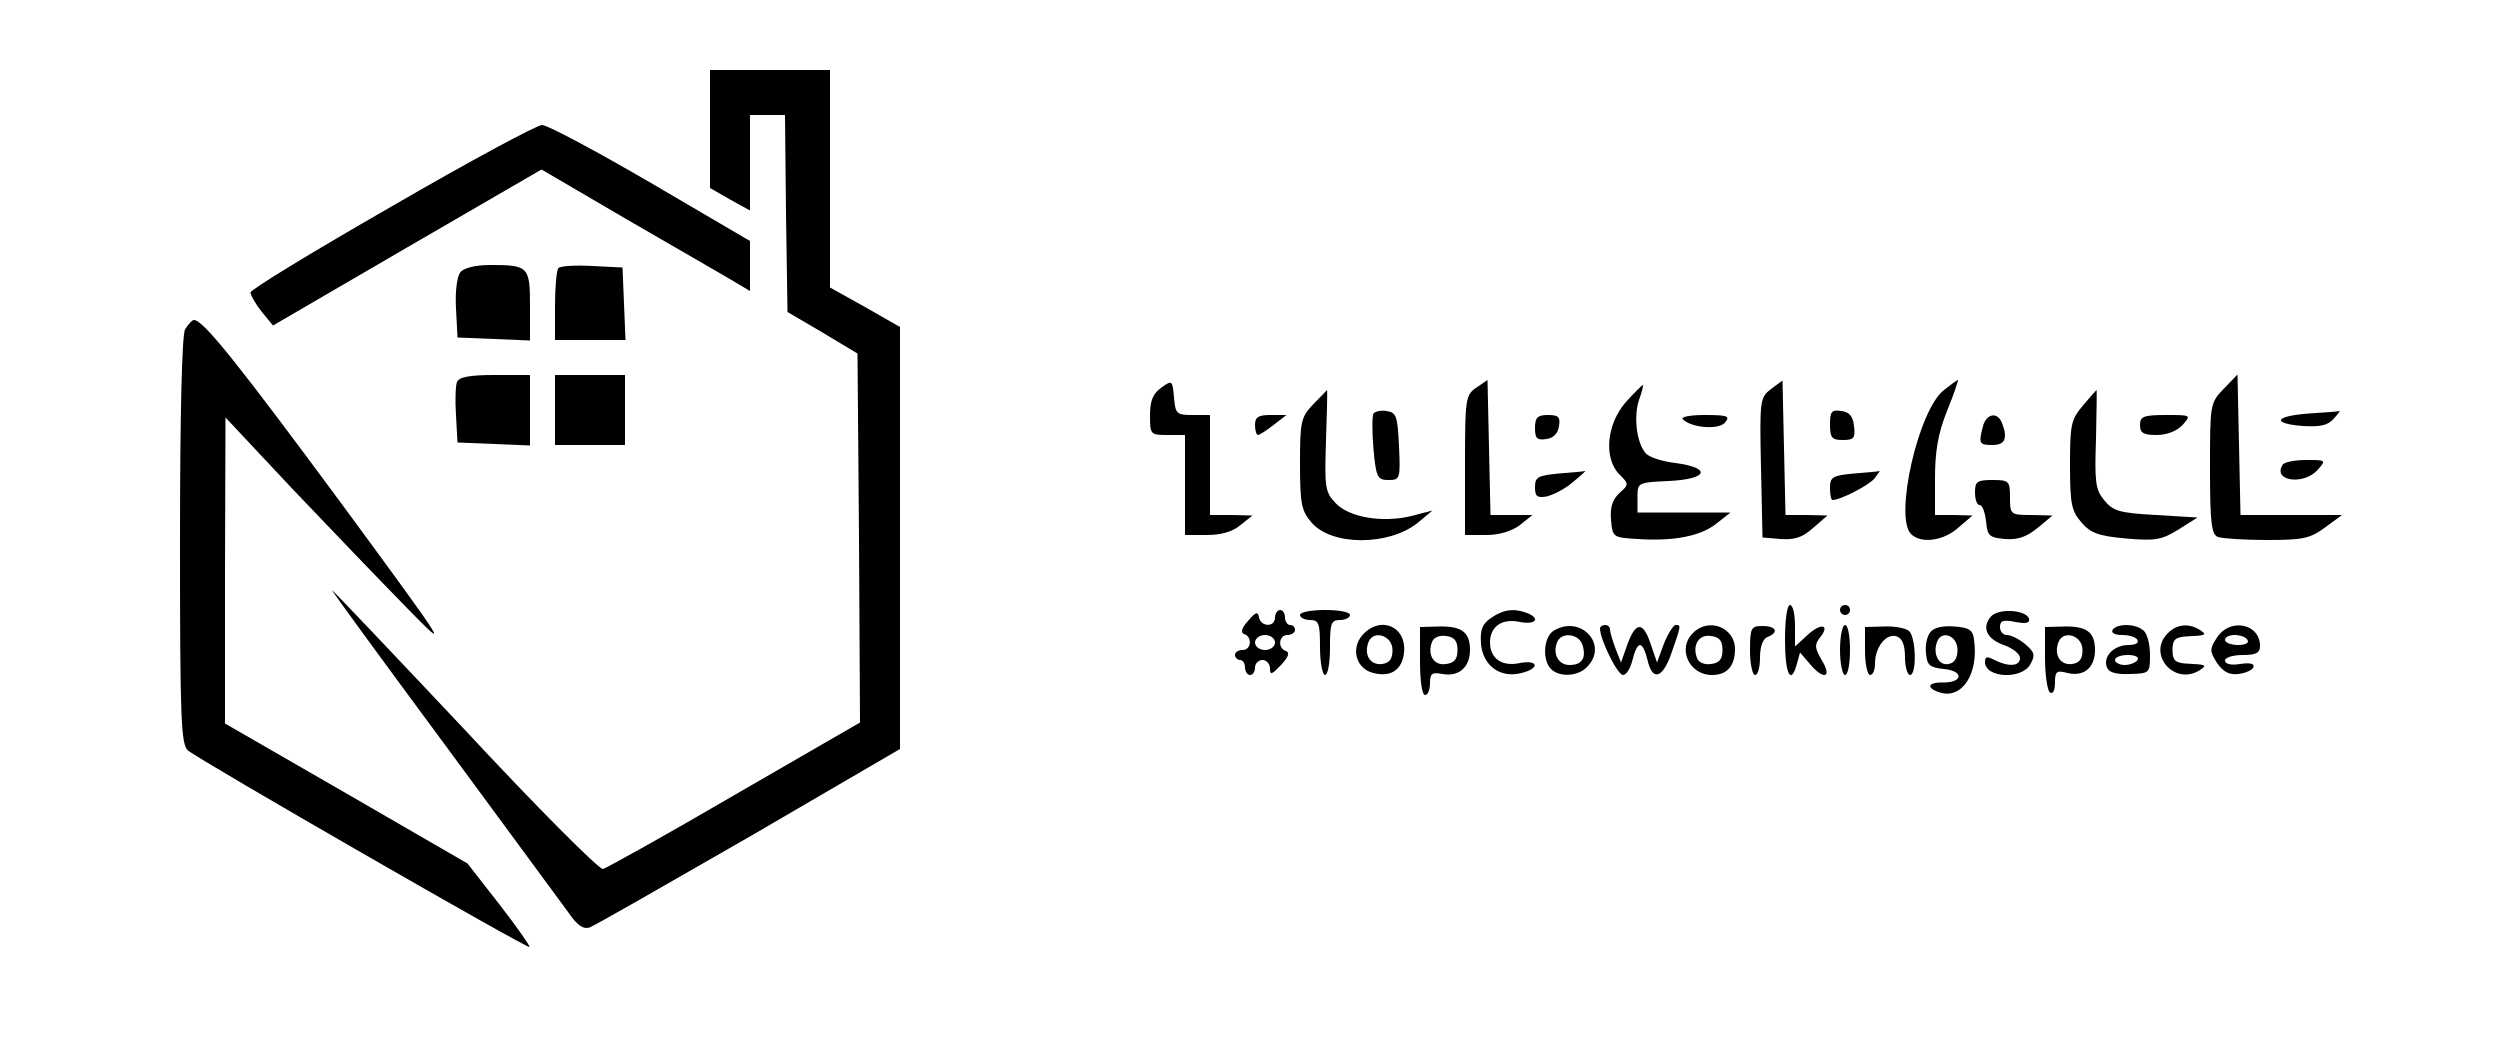 <?xml version="1.0" standalone="no"?>
<!DOCTYPE svg PUBLIC "-//W3C//DTD SVG 20010904//EN"
 "http://www.w3.org/TR/2001/REC-SVG-20010904/DTD/svg10.dtd">
<svg version="1.0" xmlns="http://www.w3.org/2000/svg"
 width="500pt" height="209pt" viewBox="0 0 500 209"
 preserveAspectRatio="xMidYMid meet">

<g transform="translate(0,209) scale(0.1,-0.1)"
fill="#000000" stroke="none">
<path d="M1420 1832 l0 -118 40 -23 40 -22 0 95 0 96 35 0 35 0 2 -197 3 -197
70 -41 70 -42 3 -369 2 -369 -251 -145 c-137 -80 -256 -146 -263 -148 -7 -2
-132 123 -276 278 -145 154 -265 280 -266 280 -2 0 99 -138 224 -307 125 -170
238 -323 251 -341 16 -23 28 -31 40 -27 9 3 152 85 319 181 l302 176 0 422 0
422 -70 40 -70 39 0 218 0 217 -120 0 -120 0 0 -118z"/>
<path d="M783 1677 c-155 -89 -282 -166 -282 -172 0 -5 10 -23 22 -38 l23 -28
268 156 269 156 171 -100 c94 -54 188 -109 209 -121 l37 -22 0 50 0 50 -198
116 c-110 64 -207 116 -218 116 -10 0 -146 -73 -301 -163z"/>
<path d="M921 1546 c-7 -9 -11 -38 -9 -73 l3 -58 73 -3 72 -3 0 69 c0 79 -3
82 -80 82 -29 0 -52 -6 -59 -14z"/>
<path d="M1117 1554 c-4 -4 -7 -38 -7 -76 l0 -68 70 0 71 0 -3 73 -3 72 -60 3
c-34 2 -64 0 -68 -4z"/>
<path d="M370 1431 c-6 -13 -10 -164 -10 -424 0 -357 2 -406 16 -418 24 -20
679 -397 683 -393 2 1 -25 40 -60 85 l-64 82 -242 140 -243 140 0 306 1 306
136 -145 c76 -80 177 -185 226 -235 88 -90 88 -89 -128 205 -204 276 -278 370
-297 370 -4 0 -12 -9 -18 -19z"/>
<path d="M914 1326 c-3 -7 -4 -38 -2 -67 l3 -54 73 -3 72 -3 0 71 0 70 -70 0
c-51 0 -72 -4 -76 -14z"/>
<path d="M1110 1270 l0 -70 70 0 70 0 0 70 0 70 -70 0 -70 0 0 -70z"/>
<path d="M4448 1313 c-28 -29 -28 -31 -28 -160 0 -110 3 -132 16 -137 9 -3 53
-6 98 -6 72 0 86 3 116 25 l34 25 -102 0 -101 0 -3 141 -3 140 -27 -28z"/>
<path d="M2323 1315 c-17 -12 -23 -26 -23 -56 0 -38 1 -39 35 -39 l35 0 0
-100 0 -100 44 0 c29 0 52 7 67 20 l24 19 -42 1 -43 0 0 100 0 100 -34 0 c-33
0 -35 2 -38 35 -3 35 -4 35 -25 20z"/>
<path d="M2953 1315 c-22 -15 -23 -22 -23 -156 l0 -139 43 0 c26 0 51 8 67 20
l25 20 -42 0 -42 0 -3 135 -3 135 -22 -15z"/>
<path d="M3542 1312 c-22 -17 -23 -22 -20 -157 l3 -140 36 -3 c28 -2 44 3 65
22 l29 25 -42 1 -42 0 -3 134 -3 135 -23 -17z"/>
<path d="M3888 1310 c-51 -39 -100 -254 -66 -288 20 -20 65 -14 95 13 l28 24
-37 1 -38 0 0 73 c0 54 6 90 24 135 14 34 23 62 22 62 -2 0 -14 -9 -28 -20z"/>
<path d="M3251 1285 c-38 -44 -44 -112 -12 -144 19 -19 19 -20 0 -37 -14 -13
-19 -28 -17 -53 3 -36 4 -36 53 -39 73 -5 127 6 158 31 l28 22 -93 0 -93 0 0
30 c0 30 0 30 63 33 78 4 86 26 13 36 -27 3 -54 12 -60 20 -18 21 -24 73 -13
106 6 16 9 30 8 30 -2 0 -18 -16 -35 -35z"/>
<path d="M2627 1282 c-25 -26 -27 -34 -27 -119 0 -81 3 -95 23 -118 40 -47
154 -47 212 -1 l30 25 -42 -11 c-58 -14 -125 -3 -152 26 -21 22 -22 32 -19
125 2 56 3 101 2 101 0 0 -12 -13 -27 -28z"/>
<path d="M4166 1279 c-24 -28 -26 -38 -26 -119 0 -78 3 -92 23 -115 18 -21 34
-27 89 -32 59 -5 71 -3 105 18 l38 24 -83 5 c-74 4 -86 8 -104 30 -17 21 -19
36 -16 122 1 54 2 98 1 98 0 0 -13 -14 -27 -31z"/>
<path d="M2747 1263 c-3 -5 -3 -37 0 -71 5 -57 8 -62 30 -62 23 0 24 2 21 68
-3 60 -5 67 -25 70 -11 2 -23 -1 -26 -5z"/>
<path d="M3660 1241 c0 -27 4 -31 26 -31 22 0 25 4 22 28 -2 19 -9 28 -25 30
-20 3 -23 -1 -23 -27z"/>
<path d="M4618 1263 c-69 -5 -76 -20 -12 -25 34 -2 49 1 61 14 9 10 14 17 12
16 -2 -1 -30 -3 -61 -5z"/>
<path d="M2510 1240 c0 -11 3 -20 6 -20 3 0 17 9 31 20 l26 20 -32 0 c-24 0
-31 -4 -31 -20z"/>
<path d="M3070 1234 c0 -21 4 -25 23 -22 14 2 23 11 25 26 3 18 -1 22 -22 22
-21 0 -26 -5 -26 -26z"/>
<path d="M3366 1251 c18 -17 72 -21 84 -6 11 13 5 15 -41 15 -30 0 -49 -4 -43
-9z"/>
<path d="M3966 1238 c-9 -35 -8 -38 19 -38 25 0 31 13 19 44 -9 23 -31 19 -38
-6z"/>
<path d="M4280 1240 c0 -16 7 -20 33 -20 21 0 41 8 52 20 18 20 17 20 -33 20
-45 0 -52 -3 -52 -20z"/>
<path d="M4565 1160 c-20 -32 42 -41 70 -10 18 20 17 20 -23 20 -22 0 -44 -4
-47 -10z"/>
<path d="M3118 1143 c-42 -4 -48 -7 -48 -27 0 -19 4 -22 23 -19 13 3 37 15 53
29 16 13 27 23 24 22 -3 -1 -26 -3 -52 -5z"/>
<path d="M3708 1143 c-43 -4 -48 -7 -48 -29 0 -13 2 -24 5 -24 16 0 72 29 84
43 7 10 12 16 10 15 -2 -1 -25 -3 -51 -5z"/>
<path d="M3950 1105 c0 -14 4 -25 9 -25 6 0 11 -15 13 -32 3 -30 6 -33 38 -36
25 -2 43 4 65 22 l30 25 -42 1 c-42 0 -43 1 -43 35 0 33 -2 35 -35 35 -31 0
-35 -3 -35 -25z"/>
<path d="M3570 810 c0 -69 12 -92 24 -47 l6 22 19 -22 c28 -34 46 -29 25 6
-15 25 -15 32 -4 46 21 26 2 30 -25 5 l-25 -23 0 41 c0 23 -4 42 -10 42 -6 0
-10 -30 -10 -70z"/>
<path d="M3680 870 c0 -5 5 -10 10 -10 6 0 10 5 10 10 0 6 -4 10 -10 10 -5 0
-10 -4 -10 -10z"/>
<path d="M2496 848 c-13 -14 -15 -23 -8 -26 17 -5 15 -32 -3 -32 -8 0 -15 -4
-15 -10 0 -5 5 -10 10 -10 6 0 10 -7 10 -15 0 -8 5 -15 10 -15 6 0 10 7 10 15
0 8 7 15 15 15 8 0 15 -8 15 -17 0 -14 4 -12 22 7 15 16 18 25 10 28 -17 5
-15 32 3 32 8 0 15 5 15 10 0 6 -4 10 -10 10 -5 0 -10 7 -10 15 0 8 -4 15 -10
15 -5 0 -10 -7 -10 -15 0 -20 -28 -19 -32 0 -2 13 -7 11 -22 -7z m54 -43 c0
-8 -9 -15 -20 -15 -11 0 -20 7 -20 15 0 8 9 15 20 15 11 0 20 -7 20 -15z"/>
<path d="M2600 860 c0 -5 9 -10 20 -10 18 0 20 -7 20 -55 0 -30 5 -55 10 -55
6 0 10 25 10 55 0 48 2 55 20 55 11 0 20 5 20 10 0 6 -22 10 -50 10 -27 0 -50
-4 -50 -10z"/>
<path d="M2982 854 c-18 -12 -22 -24 -20 -52 4 -44 39 -69 81 -58 37 9 34 27
-3 20 -36 -8 -60 9 -60 41 0 32 24 49 60 41 31 -6 42 7 14 18 -26 10 -48 7
-72 -10z"/>
<path d="M3981 856 c-18 -22 -7 -45 29 -57 16 -6 30 -17 30 -25 0 -17 -23 -18
-51 -4 -15 8 -19 7 -19 -4 0 -32 74 -36 91 -4 10 18 8 24 -11 40 -12 10 -28
18 -36 18 -8 0 -14 7 -14 16 0 13 7 15 31 10 22 -4 29 -2 27 7 -7 18 -63 21
-77 3z"/>
<path d="M2725 820 c-24 -27 -13 -68 22 -76 34 -9 57 6 61 40 6 53 -47 76 -83
36z m60 -30 c0 -18 -6 -26 -21 -28 -23 -3 -37 18 -27 44 10 25 48 13 48 -16z"/>
<path d="M2840 768 c0 -39 4 -68 10 -68 6 0 10 11 10 24 0 19 4 22 25 18 33
-6 55 14 55 48 0 36 -17 48 -62 47 l-38 -1 0 -68z m75 22 c0 -18 -6 -26 -23
-28 -24 -4 -38 18 -28 44 3 9 15 14 28 12 17 -2 23 -10 23 -28z"/>
<path d="M3108 829 c-21 -12 -24 -59 -6 -77 17 -17 54 -15 72 4 44 44 -12 105
-66 73z m57 -29 c8 -26 -1 -40 -26 -40 -22 0 -34 22 -25 45 8 22 44 18 51 -5z"/>
<path d="M3200 833 c0 -22 35 -93 46 -93 7 0 15 14 19 30 4 17 10 30 15 30 5
0 11 -13 15 -30 10 -44 31 -37 49 17 19 54 18 53 7 53 -4 0 -15 -17 -23 -37
l-14 -38 -13 38 c-15 45 -30 44 -47 -4 l-12 -34 -11 28 c-6 16 -11 33 -11 38
0 5 -4 9 -10 9 -5 0 -10 -3 -10 -7z"/>
<path d="M3386 824 c-32 -31 -8 -84 38 -84 30 0 46 18 46 52 0 43 -53 64 -84
32z m59 -34 c0 -18 -6 -26 -23 -28 -13 -2 -25 3 -28 12 -10 26 4 48 28 44 17
-2 23 -10 23 -28z"/>
<path d="M3500 789 c0 -27 5 -49 10 -49 6 0 10 16 10 35 0 22 6 38 15 41 23 9
18 22 -10 22 -23 0 -25 -4 -25 -49z"/>
<path d="M3680 790 c0 -27 5 -50 10 -50 6 0 10 23 10 50 0 28 -4 50 -10 50 -5
0 -10 -22 -10 -50z"/>
<path d="M3730 788 c0 -26 5 -48 10 -48 6 0 10 10 10 23 0 33 23 62 44 54 11
-4 16 -18 16 -42 0 -19 5 -35 10 -35 14 0 12 76 -2 88 -7 6 -30 10 -50 9 l-38
-1 0 -48z"/>
<path d="M3861 826 c-7 -8 -11 -27 -9 -43 2 -24 8 -28 36 -31 40 -4 38 -27 -1
-27 -32 1 -36 -11 -7 -20 44 -14 78 38 68 106 -2 19 -10 24 -39 26 -23 2 -41
-2 -48 -11z m54 -36 c0 -16 -6 -26 -18 -28 -19 -4 -32 20 -23 44 9 25 41 13
41 -16z"/>
<path d="M4090 774 c0 -35 5 -66 10 -69 6 -4 10 5 10 20 0 22 3 25 25 19 33
-8 55 11 55 46 0 36 -17 48 -62 47 l-38 -1 0 -62z m75 16 c0 -18 -6 -26 -21
-28 -23 -3 -37 18 -27 44 10 25 48 13 48 -16z"/>
<path d="M4225 830 c-3 -6 5 -10 19 -10 14 0 28 -4 31 -10 3 -6 -4 -10 -18
-10 -29 0 -52 -23 -43 -45 4 -10 18 -14 46 -13 39 1 40 2 40 38 0 20 -5 41
-12 48 -15 15 -54 16 -63 2z m50 -60 c-3 -5 -15 -10 -26 -10 -10 0 -19 5 -19
10 0 6 12 10 26 10 14 0 23 -4 19 -10z"/>
<path d="M4336 824 c-43 -42 13 -107 64 -74 15 10 13 11 -30 13 -20 2 -25 7
-25 27 0 20 5 25 25 27 43 2 45 3 30 13 -22 14 -46 12 -64 -6z"/>
<path d="M4434 815 c-15 -23 -15 -27 0 -51 13 -18 24 -24 43 -22 15 2 28 8 30
14 2 7 -8 9 -27 6 -18 -3 -30 0 -30 7 0 6 16 11 35 11 27 0 35 4 35 18 0 45
-60 57 -86 17z m61 -5 c4 -6 -5 -10 -19 -10 -14 0 -26 5 -26 10 0 6 9 10 19
10 11 0 23 -4 26 -10z"/>
</g>
</svg>
